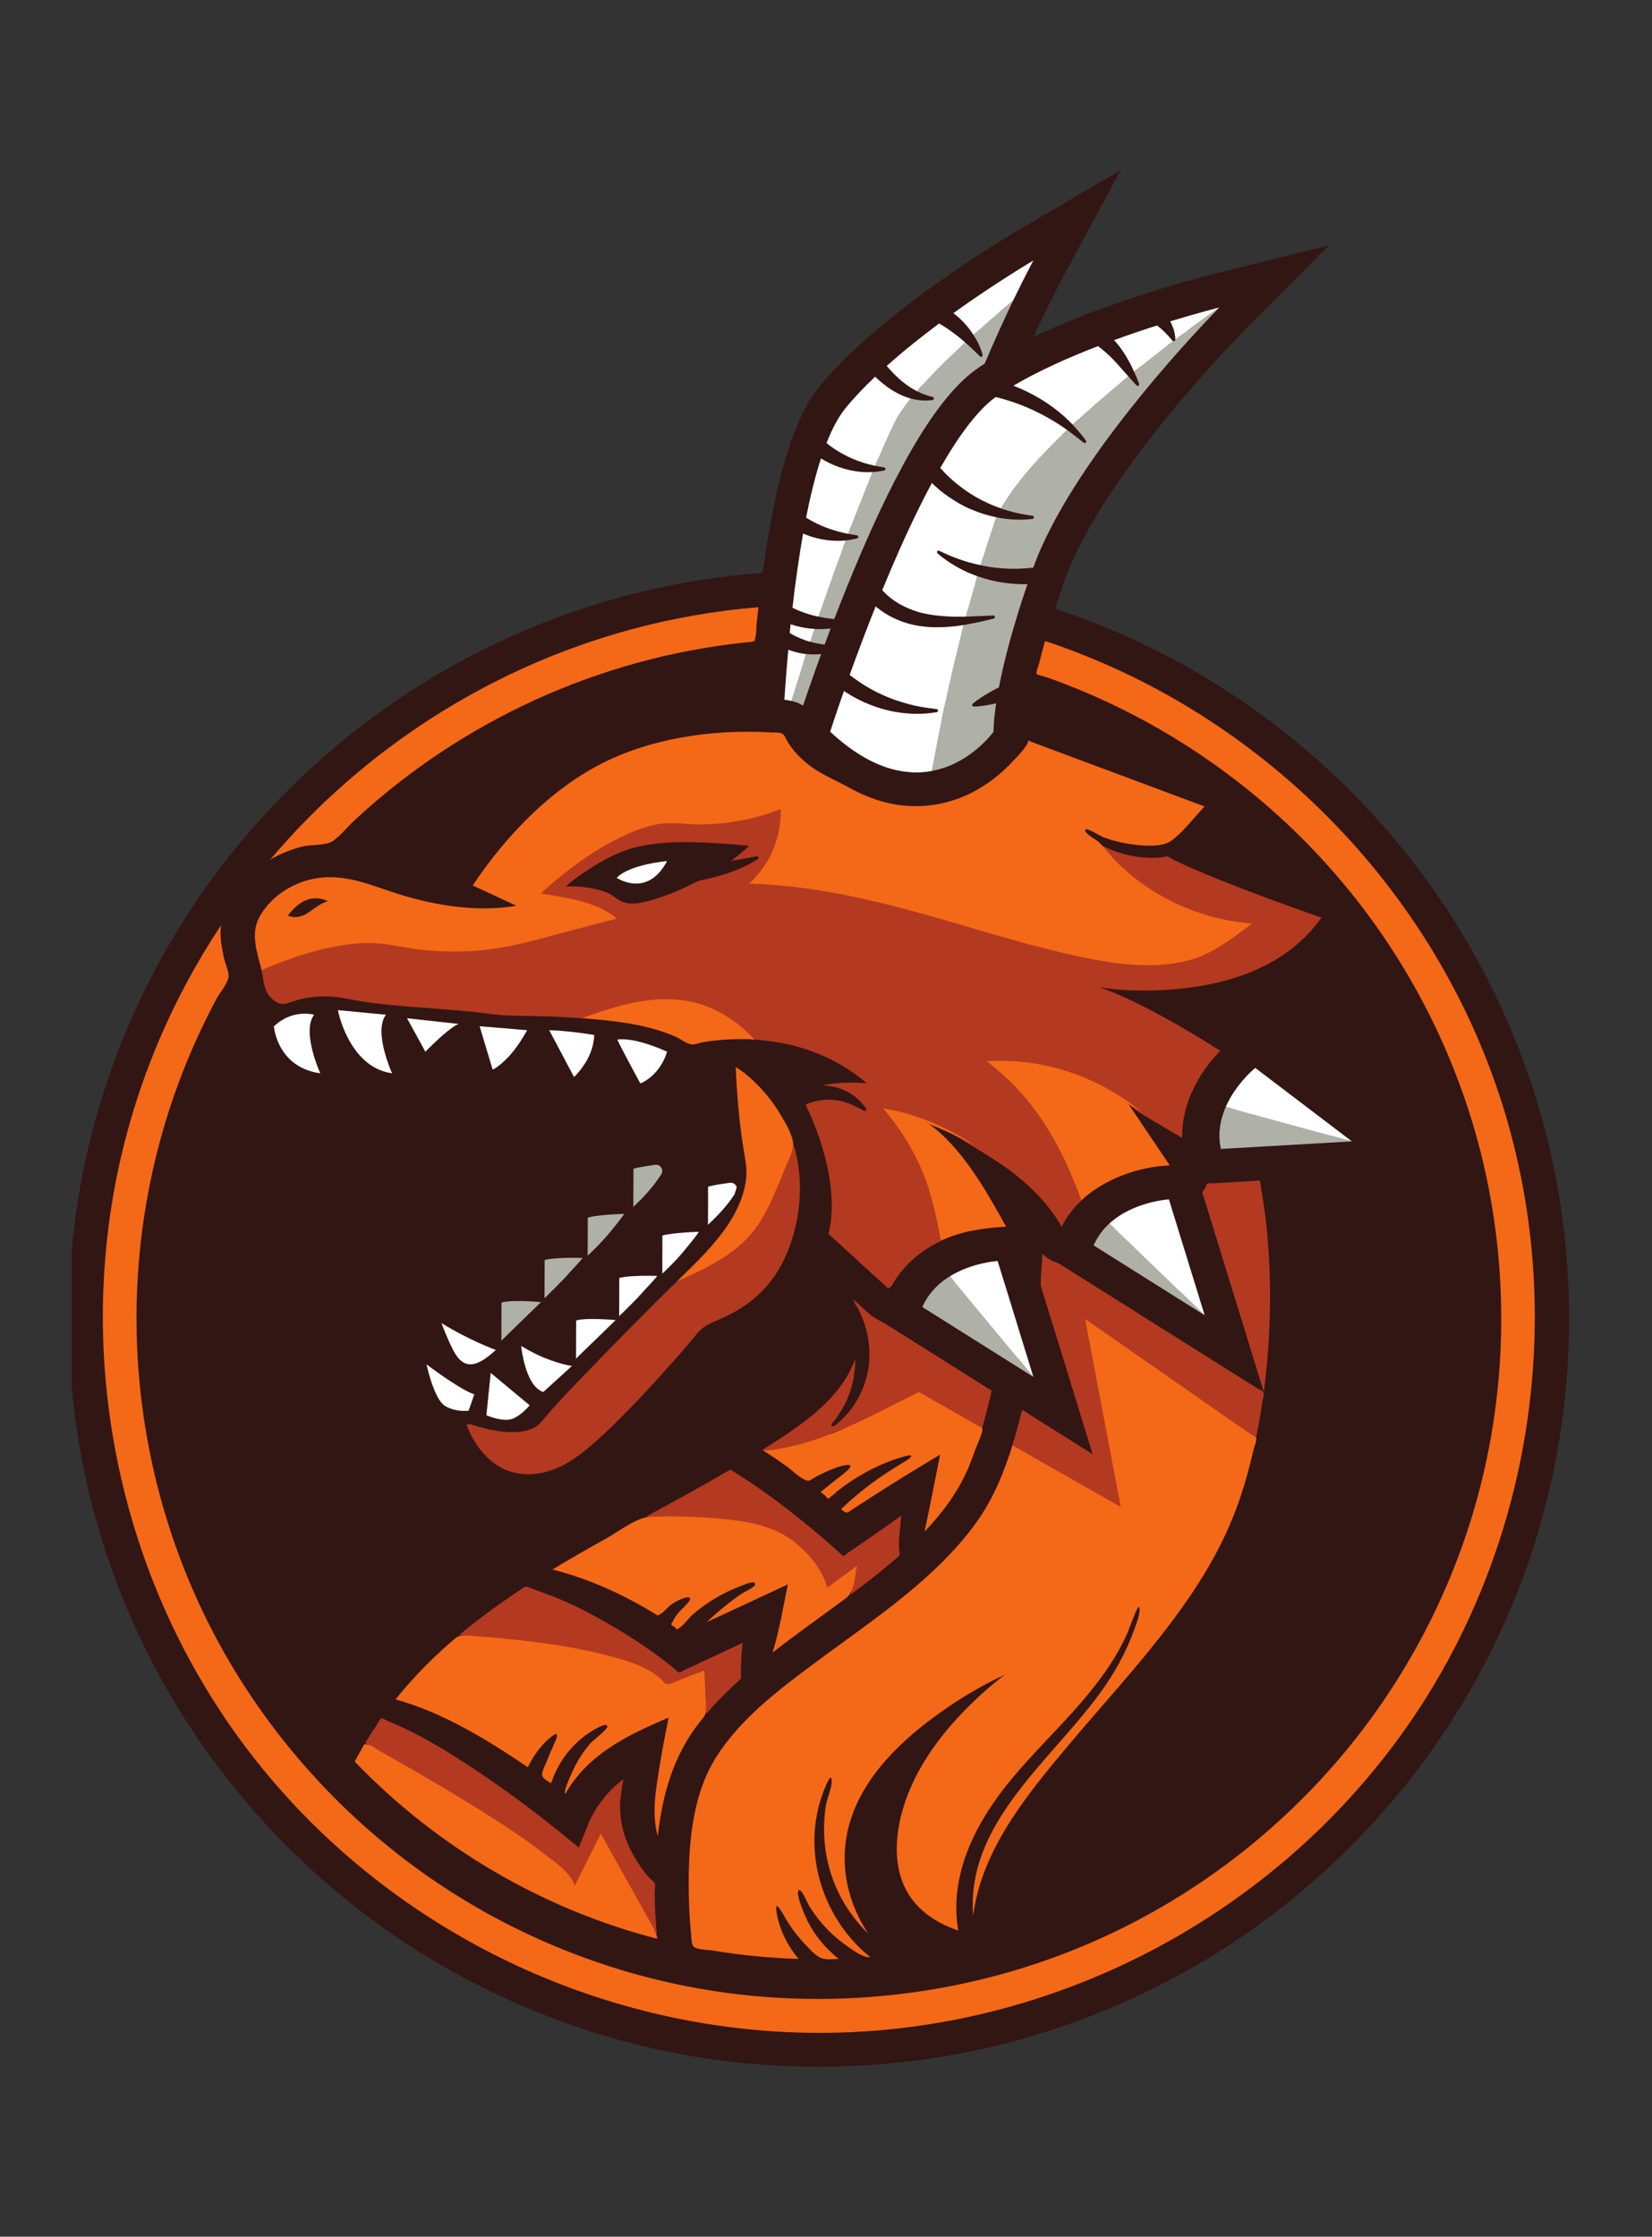 <svg xmlns="http://www.w3.org/2000/svg" xmlns:xlink="http://www.w3.org/1999/xlink" width="130" zoomAndPan="magnify" viewBox="0 0 97.5 132" height="176" preserveAspectRatio="xMidYMid meet" version="1.0"><rect x="0" y="0" width="97.5" height="132" fill="#333333" stroke="none"/><defs><clipPath id="488ee63683"><path d="M 4.238 10.035 L 92.605 10.035 L 92.605 121.965 L 4.238 121.965 Z M 4.238 10.035 " clip-rule="nonzero"/></clipPath></defs><g clip-path="url(#488ee63683)"><path fill="#321614" d="M 7.531 60.641 C 9.762 55.387 12.953 50.668 17.02 46.613 C 21.086 42.562 25.82 39.379 31.094 37.156 C 35.535 35.281 40.207 34.16 45.012 33.809 C 45.758 28.27 46.852 24.676 48.328 22.852 C 51.957 18.383 59.648 13.848 59.973 13.656 L 66.148 10.035 L 62.75 16.32 C 62.73 16.359 61.973 17.777 61 19.879 C 65.648 17.672 71.195 16.281 71.484 16.207 L 78.434 14.48 L 73.391 19.551 C 73.309 19.633 65.086 27.945 62.844 34.223 C 62.633 34.82 62.441 35.387 62.266 35.918 C 63.379 36.289 64.477 36.699 65.566 37.156 C 70.836 39.379 75.574 42.562 79.637 46.613 C 83.703 50.668 86.895 55.387 89.125 60.641 C 91.438 66.086 92.605 71.867 92.605 77.824 C 92.605 83.781 91.438 89.562 89.125 95.008 C 86.895 100.262 83.703 104.984 79.637 109.035 C 75.574 113.086 70.836 116.27 65.566 118.492 C 60.102 120.797 54.305 121.965 48.328 121.965 C 42.352 121.965 36.555 120.797 31.094 118.492 C 25.82 116.27 21.086 113.086 17.02 109.035 C 12.953 104.984 9.762 100.262 7.531 95.008 C 5.223 89.562 4.051 83.781 4.051 77.824 C 4.051 71.867 5.223 66.086 7.531 60.641 " fill-opacity="1" fill-rule="nonzero"/></g><path fill="#afb0a8" d="M 47.883 37.105 C 47.941 37.113 48 37.113 48.062 37.117 C 48.219 37.129 48.375 37.129 48.531 37.125 C 48.699 37.121 48.863 37.109 49.023 37.09 C 48.949 37.289 48.875 37.488 48.801 37.684 C 48.758 37.801 48.715 37.922 48.672 38.039 C 48.648 38.035 48.625 38.035 48.602 38.031 C 48.48 38.016 48.367 37.996 48.25 37.977 C 48.102 37.945 47.957 37.914 47.812 37.871 C 47.742 37.852 47.672 37.832 47.605 37.809 C 47.5 37.773 47.398 37.73 47.293 37.691 C 47.09 37.605 46.887 37.516 46.699 37.406 L 46.613 37.355 C 46.633 37.184 46.648 37.016 46.664 36.844 C 47.062 36.977 47.473 37.066 47.883 37.105 Z M 30.605 82.969 C 30.543 83.023 30.477 83.078 30.406 83.129 C 30.184 83.293 30.043 83.328 29.977 83.336 C 29.941 83.34 29.898 83.344 29.863 83.344 C 29.629 83.344 29.379 83.281 29.191 83.219 L 29.32 81.906 Z M 32.824 80.852 L 32 81.602 C 31.902 81.516 31.82 81.398 31.762 81.301 C 31.578 81 31.453 80.621 31.367 80.277 C 31.699 80.441 32.043 80.586 32.387 80.711 C 32.543 80.766 32.691 80.812 32.824 80.852 Z M 34.672 78.293 C 34.738 78.289 34.809 78.289 34.879 78.289 L 35.047 78.289 C 35.129 78.289 35.211 78.289 35.293 78.289 L 34.449 79.113 L 34.449 78.305 C 34.516 78.301 34.586 78.297 34.672 78.293 Z M 25.535 61.023 C 25.422 61.133 25.312 61.234 25.215 61.328 L 24.832 60.629 L 25.852 60.742 C 25.75 60.828 25.648 60.922 25.535 61.023 Z M 16.652 60.742 C 17.004 60.457 17.438 60.293 17.887 60.273 C 17.715 61.031 17.945 61.996 18.168 62.68 C 17.074 62.215 16.742 61.227 16.645 60.75 Z M 27.43 82.535 L 27.336 82.816 C 27.227 82.812 27.082 82.801 26.93 82.762 C 26.766 82.723 26.621 82.664 26.492 82.586 C 26.477 82.578 26.422 82.535 26.328 82.402 C 26.195 82.207 26.07 81.926 25.965 81.637 C 26.32 81.883 26.715 82.141 27.078 82.348 C 27.207 82.418 27.324 82.484 27.43 82.535 Z M 22.066 60.781 C 22.051 61.41 22.223 62.105 22.395 62.641 C 21.363 62.105 20.82 60.93 20.566 60.188 C 20.559 60.164 20.551 60.141 20.543 60.121 L 22.125 60.27 C 22.09 60.43 22.07 60.598 22.066 60.781 Z M 30.062 61.605 C 29.781 61.973 29.527 62.23 29.328 62.402 L 28.926 61.062 L 30.359 61.184 C 30.262 61.332 30.16 61.473 30.062 61.605 Z M 37.234 75.77 C 37.281 75.766 37.332 75.762 37.383 75.758 L 37.441 75.758 C 37.562 75.75 37.68 75.746 37.797 75.742 C 37.613 75.938 37.508 76.051 37.457 76.117 L 37.422 76.152 C 37.391 76.188 37.359 76.223 37.352 76.23 C 37.312 76.273 37.164 76.426 36.996 76.598 L 36.996 75.793 C 37.062 75.785 37.145 75.777 37.234 75.77 Z M 39.754 73.25 L 39.777 73.246 C 39.848 73.234 39.918 73.23 39.988 73.223 L 40.016 73.219 C 40.113 73.211 40.211 73.199 40.305 73.191 C 40.277 73.23 40.102 73.441 40.102 73.441 C 40.055 73.496 40.012 73.551 39.98 73.594 C 39.969 73.605 39.898 73.684 39.887 73.703 C 39.816 73.789 39.684 73.93 39.539 74.082 L 39.543 73.277 C 39.609 73.266 39.68 73.258 39.754 73.25 Z M 37.535 51.695 C 37.504 51.695 37.473 51.695 37.441 51.695 C 37.707 51.59 38.008 51.508 38.305 51.438 C 38.07 51.609 37.812 51.695 37.535 51.695 Z M 33.184 61.289 C 33.719 61.336 34.234 61.406 34.578 61.453 C 34.547 61.625 34.496 61.797 34.426 61.969 C 34.301 62.289 34.129 62.562 33.973 62.773 Z M 37.973 63.328 C 37.812 63.031 37.586 62.613 37.379 62.219 C 37.293 62.062 37.227 61.93 37.168 61.816 C 37.77 61.91 38.422 62.152 38.801 62.305 C 38.734 62.445 38.66 62.578 38.578 62.703 C 38.379 63 38.152 63.199 37.973 63.328 Z M 46.809 40.93 C 46.809 40.93 46.77 40.918 46.77 40.918 C 46.789 40.656 46.809 40.383 46.828 40.105 C 46.855 39.727 46.887 39.336 46.922 38.938 C 47.07 38.973 47.215 39.004 47.363 39.023 C 47.387 39.027 47.414 39.031 47.438 39.031 C 47.484 38.887 47.527 38.742 47.574 38.598 C 47.73 38.613 47.883 38.621 48.039 38.621 C 48.18 38.621 48.324 38.617 48.465 38.602 C 48.273 39.113 48.105 39.594 47.953 40.027 C 47.723 40.672 47.539 41.219 47.395 41.641 C 47.316 41.59 47.23 41.547 47.141 41.504 C 47.008 41.445 46.863 41.398 46.715 41.367 C 46.758 41.223 46.801 41.082 46.844 40.938 C 46.832 40.938 46.82 40.93 46.809 40.93 Z M 42.473 70.344 C 42.629 70.316 42.789 70.293 42.945 70.273 C 42.941 70.281 42.938 70.289 42.934 70.297 C 42.824 70.461 42.734 70.59 42.66 70.68 C 42.527 70.855 42.383 71.023 42.238 71.188 L 42.238 70.387 C 42.312 70.371 42.387 70.359 42.473 70.344 Z M 51.676 42.18 C 52.273 42.375 52.891 42.496 53.512 42.551 C 53.719 42.566 53.926 42.574 54.129 42.574 C 54.477 42.574 54.824 42.551 55.152 42.5 L 55.215 42.492 C 55.266 42.484 55.32 42.477 55.371 42.469 C 55.457 42.453 55.531 42.414 55.594 42.367 C 55.641 42.141 55.691 41.906 55.738 41.672 C 55.656 41.523 55.504 41.418 55.328 41.402 C 55.277 41.395 55.23 41.391 55.18 41.383 L 55.102 41.375 C 54.594 41.312 54.152 41.23 53.75 41.121 C 53.25 40.992 52.754 40.82 52.285 40.605 C 51.809 40.391 51.359 40.141 50.953 39.863 L 50.68 39.672 C 50.895 39.082 51.113 38.492 51.332 37.918 C 51.449 37.602 51.574 37.277 51.703 36.949 C 51.762 36.797 51.82 36.648 51.879 36.496 C 52.527 36.926 53.281 37.223 54.07 37.363 C 54.27 37.398 54.473 37.426 54.68 37.441 C 54.887 37.457 55.102 37.465 55.32 37.465 C 55.461 37.465 55.602 37.465 55.738 37.457 C 55.992 37.445 56.25 37.422 56.508 37.391 C 56.57 37.383 56.629 37.375 56.691 37.367 L 56.754 37.355 C 56.793 37.199 56.832 37.043 56.875 36.887 C 57.039 36.859 57.199 36.824 57.363 36.793 C 57.484 36.77 57.605 36.75 57.727 36.723 C 58.035 36.656 58.344 36.582 58.652 36.504 C 58.699 36.488 58.73 36.441 58.715 36.391 C 58.703 36.348 58.664 36.32 58.625 36.324 C 58.238 36.336 57.855 36.355 57.477 36.371 C 57.32 36.379 57.16 36.387 57.008 36.391 C 57.047 36.238 57.086 36.086 57.129 35.938 C 57.086 35.938 57.039 35.941 56.996 35.941 C 56.93 35.945 56.863 35.945 56.797 35.945 L 56.422 35.945 C 56.324 35.945 56.223 35.941 56.125 35.938 L 56.062 35.938 C 55.961 35.93 55.855 35.926 55.75 35.918 C 55.41 35.895 55.102 35.855 54.805 35.797 C 54.68 35.773 54.551 35.746 54.43 35.715 C 54.379 35.703 54.328 35.684 54.277 35.668 L 54.191 35.641 C 53.66 35.469 53.18 35.215 52.801 34.906 C 52.73 34.848 52.664 34.789 52.594 34.723 C 52.688 34.5 52.781 34.277 52.879 34.051 C 53.648 32.23 54.402 30.609 55.125 29.223 L 55.215 29.305 L 55.238 29.32 C 55.527 29.555 55.84 29.77 56.168 29.969 C 56.449 30.137 56.715 30.281 56.977 30.402 C 57.012 30.418 57.047 30.434 57.086 30.445 L 57.137 30.469 C 57.625 30.68 58.133 30.84 58.645 30.949 C 58.695 30.812 58.75 30.672 58.812 30.527 C 58.883 30.543 58.953 30.559 59.023 30.57 C 59.105 30.586 59.188 30.594 59.27 30.605 C 59.828 30.68 60.391 30.695 60.941 30.621 C 60.992 30.613 61.027 30.566 61.02 30.516 C 61.016 30.477 60.98 30.445 60.941 30.438 C 60.453 30.375 59.977 30.277 59.516 30.145 C 59.395 30.109 59.277 30.074 59.16 30.035 C 59.133 30.023 59.105 30.012 59.078 30.004 C 59.148 29.875 59.227 29.742 59.309 29.609 C 59.305 29.609 59.305 29.609 59.301 29.609 L 59.223 29.582 C 58.711 29.402 58.219 29.176 57.758 28.906 L 57.734 28.891 C 57.457 28.727 57.18 28.539 56.906 28.328 C 56.719 28.18 56.559 28.047 56.426 27.926 L 56.121 27.629 L 56.047 27.555 C 56.262 27.188 56.473 26.844 56.68 26.527 C 57.336 25.52 57.957 24.742 58.531 24.207 C 58.641 24.102 58.754 24.004 58.867 23.914 L 59.238 24.023 L 59.273 24.031 C 59.781 24.188 60.293 24.383 60.793 24.613 C 61.301 24.852 61.801 25.129 62.277 25.438 C 62.402 25.52 62.523 25.602 62.648 25.688 C 62.758 25.582 62.867 25.477 62.977 25.371 C 63.102 25.461 63.223 25.551 63.344 25.645 C 63.551 25.801 63.754 25.961 63.953 26.125 C 63.992 26.16 64.051 26.152 64.086 26.113 C 64.109 26.082 64.113 26.039 64.09 26.004 C 63.941 25.789 63.777 25.59 63.605 25.395 C 63.508 25.281 63.41 25.168 63.309 25.059 C 63.418 24.961 63.527 24.859 63.637 24.758 C 63.637 24.758 63.633 24.754 63.633 24.75 C 63.465 24.574 63.309 24.426 63.16 24.289 C 62.68 23.855 62.148 23.461 61.586 23.125 C 61.34 22.977 61.082 22.84 60.816 22.711 C 61.922 22.117 63.234 21.52 64.73 20.938 C 64.902 21.074 65.062 21.215 65.207 21.355 C 65.473 21.613 65.73 21.906 65.953 22.164 C 66.035 22.25 66.113 22.344 66.191 22.434 L 66.246 22.496 C 66.359 22.402 66.477 22.301 66.594 22.207 C 66.691 22.32 66.789 22.434 66.891 22.543 C 66.953 22.609 67.012 22.676 67.074 22.742 C 67.113 22.777 67.172 22.781 67.207 22.742 C 67.234 22.719 67.242 22.68 67.23 22.645 C 67.195 22.551 67.156 22.453 67.117 22.359 C 67.059 22.219 66.996 22.074 66.93 21.934 C 67.051 21.836 67.172 21.742 67.293 21.645 C 67.246 21.551 67.203 21.453 67.152 21.352 C 66.945 20.945 66.73 20.594 66.504 20.277 C 67.051 20.086 67.617 19.895 68.195 19.707 C 68.277 19.777 68.359 19.852 68.434 19.934 L 68.453 19.949 C 68.539 20.027 68.617 20.117 68.707 20.223 C 68.758 20.281 68.809 20.34 68.871 20.41 C 68.871 20.41 68.871 20.41 68.875 20.41 C 68.996 20.316 69.121 20.219 69.242 20.129 C 69.273 20.141 69.309 20.137 69.336 20.113 C 69.359 20.094 69.367 20.066 69.367 20.039 C 69.367 20.039 69.367 20.035 69.367 20.035 C 69.516 19.926 69.652 19.82 69.789 19.719 C 69.766 19.559 69.73 19.402 69.68 19.246 C 69.988 19.156 70.273 19.07 70.535 18.996 C 70.383 19.16 70.215 19.34 70.039 19.531 C 71.203 18.672 71.969 18.145 71.969 18.145 C 71.969 18.145 71.324 18.789 70.344 19.867 C 69.977 20.266 69.566 20.723 69.125 21.23 C 68.852 21.543 68.566 21.875 68.273 22.219 C 67.832 22.738 67.375 23.297 66.91 23.879 C 66.598 24.266 66.285 24.668 65.973 25.078 C 65.504 25.691 65.039 26.324 64.586 26.973 C 64.281 27.406 63.988 27.844 63.699 28.285 C 62.84 29.605 62.07 30.957 61.48 32.266 C 61.293 32.68 61.129 33.094 60.98 33.5 L 60.969 33.5 L 60.543 33.539 C 59.969 33.586 59.391 33.574 58.812 33.508 C 58.648 33.492 58.48 33.465 58.316 33.441 C 58.168 33.414 58.02 33.387 57.875 33.355 C 57.918 33.215 57.965 33.07 58.008 32.926 C 57.996 32.922 57.98 32.922 57.965 32.918 C 57.707 32.863 57.457 32.801 57.223 32.73 C 57.156 32.711 57.09 32.688 57.023 32.668 L 56.973 32.652 C 56.66 32.551 56.348 32.43 56.043 32.293 C 55.906 32.234 55.766 32.168 55.633 32.105 C 55.559 32.066 55.477 32.047 55.395 32.047 C 55.184 32.047 55 32.164 54.906 32.348 C 54.801 32.566 54.852 32.828 55.035 32.992 C 55.188 33.125 55.355 33.258 55.57 33.41 C 55.887 33.637 56.23 33.844 56.598 34.031 L 56.629 34.047 C 56.652 34.055 56.672 34.066 56.695 34.082 C 56.957 34.203 57.227 34.316 57.527 34.422 C 57.535 34.426 57.543 34.43 57.555 34.43 C 57.594 34.289 57.637 34.145 57.68 34.004 C 57.82 34.051 57.965 34.098 58.105 34.141 C 58.297 34.195 58.488 34.246 58.684 34.289 C 59.301 34.422 59.941 34.484 60.582 34.477 L 60.641 34.473 C 60.539 34.766 60.441 35.055 60.352 35.332 C 60.289 35.531 60.223 35.727 60.164 35.918 C 60.125 36.043 60.09 36.164 60.051 36.285 C 59.949 36.617 59.855 36.934 59.766 37.242 C 59.746 37.312 59.723 37.383 59.707 37.453 C 59.629 37.719 59.562 37.969 59.5 38.211 C 59.484 38.262 59.469 38.316 59.457 38.367 C 59.383 38.652 59.316 38.918 59.258 39.172 C 59.254 39.18 59.25 39.191 59.25 39.199 C 59.219 39.332 59.188 39.457 59.16 39.582 C 59.082 39.938 59.012 40.266 58.957 40.566 C 58.836 40.625 58.715 40.684 58.602 40.746 C 58.395 40.855 58.191 40.98 57.992 41.105 C 57.938 41.145 57.883 41.184 57.828 41.219 C 57.684 41.316 57.543 41.414 57.41 41.531 C 57.367 41.566 57.363 41.625 57.398 41.668 C 57.418 41.691 57.445 41.703 57.473 41.699 C 57.719 41.695 57.957 41.66 58.191 41.625 C 58.395 41.59 58.594 41.555 58.793 41.508 C 58.777 41.621 58.762 41.73 58.746 41.832 C 58.695 42.207 58.668 42.5 58.656 42.715 C 58.645 42.844 58.641 42.945 58.641 43.02 C 58.637 43.078 58.637 43.121 58.637 43.148 C 58.637 43.172 58.637 43.18 58.637 43.18 C 58.637 43.18 58.633 43.191 58.625 43.199 C 58.625 43.203 58.625 43.203 58.621 43.203 C 58.613 43.215 58.598 43.234 58.582 43.258 C 58.578 43.262 58.574 43.266 58.574 43.27 C 58.555 43.293 58.531 43.32 58.504 43.352 C 58.5 43.359 58.496 43.359 58.492 43.367 C 58.465 43.402 58.43 43.441 58.395 43.48 C 58.395 43.484 58.391 43.484 58.391 43.484 C 58.352 43.531 58.309 43.578 58.262 43.629 C 58.258 43.629 58.258 43.633 58.258 43.637 C 58.211 43.684 58.156 43.738 58.102 43.789 C 58.098 43.797 58.094 43.805 58.086 43.809 C 58.031 43.863 57.973 43.918 57.91 43.977 C 57.902 43.984 57.895 43.988 57.887 43.996 C 57.824 44.055 57.758 44.117 57.684 44.176 C 57.68 44.18 57.676 44.184 57.672 44.188 C 57.523 44.312 57.355 44.441 57.172 44.57 C 57.168 44.574 57.16 44.578 57.152 44.582 C 57.066 44.645 56.973 44.703 56.879 44.762 C 56.867 44.77 56.855 44.773 56.844 44.781 C 56.812 44.801 56.781 44.816 56.75 44.836 C 56.684 44.875 56.617 44.914 56.547 44.949 C 56.539 44.957 56.527 44.961 56.52 44.965 C 56.305 45.078 56.07 45.184 55.824 45.273 C 55.82 45.273 55.816 45.277 55.809 45.277 C 55.703 45.316 55.59 45.352 55.473 45.383 C 55.465 45.387 55.453 45.391 55.441 45.395 C 55.43 45.398 55.414 45.402 55.398 45.406 C 55.316 45.43 55.234 45.445 55.148 45.465 C 55.105 45.477 55.062 45.484 55.02 45.496 C 55.012 45.496 55.004 45.5 55 45.5 C 55 45.496 55 45.496 55 45.496 C 55.023 45.344 55.055 45.184 55.082 45.02 L 55.051 45.027 C 55.051 45.027 54.953 45.051 54.938 45.055 L 54.895 45.062 C 54.613 45.113 54.348 45.137 54.078 45.137 C 53.973 45.137 53.867 45.133 53.758 45.125 L 53.723 45.121 C 52.723 45.047 51.691 44.652 50.652 43.945 C 50.273 43.688 49.895 43.387 49.512 43.047 C 49.613 42.738 49.797 42.184 50.051 41.457 C 50.57 41.754 51.117 42 51.676 42.18 Z M 26.973 79.117 C 27.52 79.41 28.02 79.637 28.395 79.801 C 28.137 79.977 27.926 80.066 27.766 80.066 C 27.684 80.066 27.449 80.066 27.141 79.469 C 27.082 79.352 27.027 79.234 26.973 79.117 Z M 54.434 77.133 C 54.441 77.113 54.453 77.098 54.461 77.082 C 54.492 77.008 54.531 76.934 54.566 76.859 C 54.582 76.836 54.598 76.809 54.609 76.785 C 54.648 76.719 54.684 76.66 54.723 76.598 C 54.738 76.574 54.754 76.551 54.77 76.527 C 54.879 76.367 55 76.215 55.129 76.078 C 55.137 76.066 55.148 76.055 55.16 76.043 C 55.219 75.98 55.277 75.926 55.336 75.871 C 55.348 75.859 55.355 75.848 55.367 75.84 C 55.586 75.641 55.816 75.469 56.059 75.32 L 56.348 75.672 C 57.176 75.176 58.078 74.98 58.559 74.906 L 60.203 80.23 L 60.066 80.145 L 60.781 81.004 L 60.988 81.258 L 60.762 81.113 L 58.918 79.953 Z M 64.543 73.492 C 64.598 73.375 64.656 73.262 64.719 73.152 C 64.727 73.133 64.738 73.113 64.75 73.098 C 64.809 72.992 64.879 72.891 64.945 72.793 C 64.953 72.781 64.965 72.77 64.973 72.758 C 65.125 72.555 65.297 72.367 65.477 72.203 L 65.801 72.512 C 66.754 71.652 68.059 71.359 68.672 71.266 L 70.312 76.594 L 69.516 76.09 L 71.098 77.617 L 64.75 73.625 Z M 71.977 66.781 C 71.984 66.695 71.992 66.609 72.004 66.527 C 72.008 66.5 72.008 66.477 72.012 66.453 C 72.023 66.371 72.039 66.293 72.055 66.219 C 72.059 66.203 72.062 66.188 72.062 66.172 C 72.086 66.078 72.109 65.984 72.137 65.895 C 72.137 65.887 72.141 65.875 72.145 65.867 C 72.156 65.824 72.172 65.785 72.184 65.746 C 72.195 65.707 72.207 65.668 72.223 65.629 C 72.23 65.609 72.234 65.594 72.242 65.578 C 72.273 65.492 72.309 65.406 72.344 65.324 L 72.781 65.445 C 72.863 65.262 72.961 65.078 73.074 64.895 C 73.246 64.609 73.445 64.332 73.672 64.07 C 73.836 63.875 73.988 63.719 74.109 63.602 L 78.551 66.984 L 78.434 66.988 L 79.789 67.359 L 75.922 67.582 L 74.895 67.641 L 73.875 67.699 L 72.543 67.777 L 72.051 67.805 C 72.031 67.703 72.016 67.602 72 67.5 C 71.996 67.473 71.996 67.441 71.992 67.414 C 71.984 67.336 71.977 67.262 71.973 67.184 C 71.973 67.16 71.973 67.133 71.973 67.105 C 71.969 67.008 71.969 66.91 71.973 66.816 C 71.977 66.805 71.977 66.793 71.977 66.781 Z M 37.379 71.223 L 37.383 70.098 L 37.387 68.969 C 37.555 68.922 37.766 68.883 37.992 68.844 C 38.215 68.805 38.449 68.773 38.664 68.742 C 38.668 68.742 38.672 68.742 38.68 68.742 C 38.984 68.703 39.199 69.043 39.027 69.301 C 38.887 69.516 38.73 69.742 38.609 69.895 C 38.305 70.289 37.969 70.66 37.605 71.004 Z M 48.309 36.391 C 48.355 36.246 48.406 36.102 48.453 35.961 C 48.438 35.957 48.418 35.953 48.402 35.953 L 48.305 35.93 C 48.246 35.918 48.188 35.906 48.129 35.895 C 47.82 35.812 47.527 35.711 47.254 35.598 C 47.289 35.32 47.32 35.043 47.355 34.766 C 47.398 34.434 47.445 34.098 47.492 33.77 C 47.57 33.188 47.66 32.629 47.746 32.094 C 47.859 32.133 47.973 32.164 48.086 32.191 C 48.516 32.301 48.957 32.359 49.414 32.367 C 49.52 32.367 49.629 32.363 49.742 32.355 C 49.801 32.203 49.855 32.047 49.914 31.895 C 50.086 31.879 50.258 31.848 50.426 31.809 C 50.48 31.797 50.535 31.789 50.586 31.773 C 50.637 31.758 50.664 31.707 50.652 31.656 C 50.641 31.621 50.609 31.598 50.574 31.59 C 50.555 31.59 50.535 31.582 50.512 31.582 C 50.359 31.555 50.207 31.531 50.059 31.504 C 50.113 31.359 50.168 31.219 50.223 31.078 C 50.195 31.074 50.172 31.07 50.145 31.062 C 49.938 31.023 49.758 30.984 49.594 30.938 C 49.266 30.848 48.941 30.734 48.633 30.598 C 48.441 30.516 48.258 30.426 48.078 30.324 C 48.273 29.355 48.492 28.48 48.719 27.711 C 48.93 27.816 49.141 27.906 49.352 27.98 C 49.824 28.148 50.312 28.254 50.809 28.297 C 50.957 28.309 51.102 28.312 51.246 28.312 C 51.266 28.312 51.289 28.312 51.312 28.312 C 51.375 28.156 51.438 28.004 51.5 27.859 C 51.672 27.852 51.84 27.828 52.008 27.797 C 52.07 27.789 52.129 27.781 52.188 27.766 C 52.238 27.754 52.27 27.707 52.258 27.656 C 52.25 27.617 52.215 27.59 52.18 27.586 C 52.152 27.582 52.129 27.574 52.105 27.57 C 51.953 27.547 51.801 27.52 51.652 27.488 C 51.715 27.344 51.773 27.203 51.832 27.066 C 51.801 27.062 51.773 27.059 51.742 27.051 C 51.496 27 51.281 26.941 51.082 26.879 C 50.719 26.766 50.367 26.613 50.031 26.438 C 49.777 26.305 49.543 26.156 49.324 26 C 49.613 25.32 49.918 24.777 50.234 24.387 C 50.629 23.902 51.105 23.383 51.656 22.844 C 51.887 23.039 52.109 23.211 52.336 23.355 C 52.699 23.594 53.078 23.773 53.453 23.895 C 53.547 23.77 53.645 23.645 53.75 23.52 C 53.754 23.52 53.758 23.52 53.762 23.523 C 53.922 23.566 54.086 23.594 54.25 23.617 C 54.512 23.648 54.781 23.652 55.039 23.605 C 55.09 23.598 55.121 23.551 55.113 23.5 C 55.105 23.461 55.078 23.434 55.043 23.426 C 54.871 23.387 54.703 23.336 54.543 23.273 C 54.395 23.219 54.254 23.156 54.113 23.086 C 54.215 22.969 54.316 22.852 54.426 22.734 C 54.391 22.719 54.355 22.703 54.324 22.688 L 54.273 22.664 C 54.246 22.648 54.219 22.637 54.188 22.617 C 53.91 22.461 53.629 22.258 53.359 22.016 C 53.234 21.902 53.105 21.773 52.969 21.633 C 53.715 20.984 54.547 20.316 55.453 19.633 C 55.516 19.668 55.578 19.707 55.637 19.75 C 55.848 19.891 56.062 20.047 56.273 20.211 C 56.391 20.309 56.512 20.406 56.633 20.512 C 56.742 20.41 56.855 20.305 56.965 20.207 C 57.043 20.273 57.125 20.344 57.203 20.418 C 57.234 20.445 57.266 20.477 57.297 20.508 C 57.477 20.676 57.652 20.852 57.836 21.031 C 57.871 21.07 57.93 21.07 57.969 21.031 C 57.992 21.008 58 20.973 57.992 20.941 C 57.922 20.668 57.812 20.406 57.684 20.156 C 57.672 20.133 57.656 20.105 57.645 20.082 C 57.586 19.973 57.516 19.867 57.449 19.762 C 57.566 19.656 57.676 19.559 57.789 19.457 C 57.676 19.285 57.57 19.145 57.469 19.02 C 57.324 18.844 57.164 18.672 56.996 18.512 C 58.094 17.738 59.102 17.078 59.855 16.598 C 59.715 16.879 59.559 17.195 59.395 17.543 C 59.285 17.762 59.176 17.996 59.051 18.258 L 58.977 18.422 C 59.48 17.996 59.797 17.734 59.797 17.734 C 59.691 17.957 59.582 18.188 59.465 18.434 C 59.465 18.438 59.461 18.445 59.461 18.449 C 59.422 18.531 59.379 18.617 59.34 18.703 C 59.266 18.867 59.188 19.035 59.105 19.211 C 59.102 19.215 59.102 19.223 59.098 19.227 C 59.043 19.352 58.984 19.477 58.926 19.605 C 58.922 19.617 58.918 19.629 58.91 19.641 C 58.852 19.777 58.789 19.914 58.727 20.055 C 58.668 20.184 58.609 20.32 58.547 20.457 C 58.539 20.48 58.527 20.504 58.516 20.527 C 58.395 20.805 58.273 21.086 58.152 21.375 C 58.141 21.402 58.129 21.43 58.117 21.457 C 58.117 21.461 58.117 21.461 58.117 21.461 C 57.977 21.551 57.836 21.641 57.703 21.734 C 55.48 23.262 53.086 27.168 50.379 33.676 C 50.371 33.695 50.363 33.715 50.355 33.734 C 50.219 34.062 50.082 34.391 49.953 34.715 C 49.816 35.051 49.688 35.375 49.562 35.699 C 49.449 35.98 49.344 36.258 49.238 36.531 C 49.203 36.527 49.168 36.523 49.133 36.523 C 49.004 36.508 48.879 36.492 48.754 36.473 C 48.602 36.449 48.457 36.422 48.309 36.391 Z M 34.906 73.891 L 34.684 74.105 L 34.691 71.852 C 34.855 71.809 35.066 71.773 35.293 71.742 C 35.301 71.742 35.309 71.742 35.316 71.742 C 35.547 71.711 35.793 71.691 36.016 71.676 C 36.469 71.645 36.836 71.637 36.836 71.637 C 36.672 71.926 36.133 72.547 35.926 72.809 C 35.906 72.836 35.852 72.895 35.828 72.922 C 35.641 73.156 35.125 73.684 34.906 73.891 Z M 29.594 77.992 L 29.598 76.867 C 29.766 76.82 29.996 76.797 30.246 76.785 C 30.496 76.777 30.766 76.777 31.016 76.785 C 31.512 76.805 31.93 76.844 31.93 76.844 L 30.758 77.98 L 29.59 79.121 Z M 33.293 75.453 C 33.305 75.438 33.383 75.359 33.395 75.348 C 33.496 75.215 34.301 74.383 34.383 74.238 C 34.383 74.238 33.992 74.223 33.516 74.23 C 33.281 74.234 33.027 74.242 32.793 74.262 C 32.785 74.262 32.777 74.266 32.77 74.266 C 32.531 74.285 32.309 74.312 32.145 74.359 L 32.141 75.484 L 32.137 76.613 L 32.359 76.398 C 32.465 76.293 33.199 75.566 33.293 75.453 " fill-opacity="1" fill-rule="nonzero"/><path fill="#ffffff" d="M 46.699 37.406 L 46.613 37.355 C 46.633 37.184 46.648 37.016 46.664 36.844 C 47.062 36.977 47.473 37.066 47.883 37.105 C 47.941 37.113 48 37.113 48.062 37.117 C 48 37.305 47.938 37.492 47.875 37.684 C 47.852 37.746 47.832 37.809 47.812 37.871 C 47.742 37.852 47.672 37.832 47.605 37.809 C 47.5 37.773 47.398 37.73 47.293 37.691 C 47.09 37.605 46.887 37.516 46.699 37.406 Z M 55.832 33.047 C 56.137 33.266 56.461 33.457 56.801 33.629 C 56.832 33.645 56.859 33.66 56.895 33.676 C 57.148 33.801 57.41 33.906 57.68 34.004 C 57.617 34.215 57.555 34.422 57.496 34.633 C 57.402 34.957 57.309 35.277 57.223 35.598 C 57.148 35.863 57.078 36.129 57.008 36.391 C 56.91 36.391 56.816 36.391 56.719 36.391 C 56.621 36.395 56.52 36.395 56.422 36.395 C 56.293 36.395 56.172 36.387 56.047 36.383 C 55.938 36.379 55.828 36.371 55.719 36.363 C 55.379 36.34 55.043 36.301 54.719 36.238 C 54.582 36.211 54.445 36.184 54.312 36.148 C 54.223 36.125 54.141 36.094 54.051 36.066 C 53.492 35.887 52.961 35.613 52.516 35.254 C 52.363 35.129 52.219 34.992 52.09 34.848 C 52.086 34.84 52.078 34.832 52.07 34.824 C 52.199 34.508 52.332 34.195 52.465 33.879 C 53.242 32.043 54.102 30.168 55 28.504 L 55.129 28.629 L 55.5 28.957 C 55.508 28.961 55.516 28.965 55.523 28.973 C 55.801 29.199 56.098 29.402 56.402 29.586 C 56.648 29.738 56.902 29.875 57.164 29.996 C 57.215 30.016 57.266 30.035 57.316 30.059 C 57.801 30.27 58.301 30.426 58.812 30.527 C 58.746 30.68 58.688 30.828 58.637 30.977 C 58.367 31.773 58.113 32.57 57.875 33.355 C 57.613 33.301 57.352 33.238 57.094 33.16 C 57.008 33.133 56.922 33.105 56.832 33.078 C 56.504 32.969 56.18 32.844 55.859 32.703 C 55.719 32.641 55.574 32.574 55.434 32.504 C 55.387 32.484 55.332 32.5 55.309 32.547 C 55.293 32.582 55.301 32.629 55.332 32.656 C 55.488 32.797 55.66 32.926 55.832 33.047 Z M 46.523 38.344 C 46.816 38.453 47.121 38.535 47.43 38.582 C 47.477 38.59 47.527 38.594 47.574 38.598 C 47.422 39.074 47.266 39.559 47.117 40.047 C 46.98 40.484 46.844 40.922 46.715 41.367 C 46.66 41.355 46.605 41.34 46.551 41.332 C 46.523 41.328 46.438 41.316 46.293 41.297 C 46.32 40.906 46.348 40.496 46.379 40.074 C 46.422 39.516 46.469 38.938 46.523 38.344 Z M 30.422 61.875 C 29.672 62.863 29.078 63.125 29.078 63.125 L 28.656 61.723 L 28.344 60.684 L 28.309 60.562 L 31.113 60.797 C 31.09 60.836 31.066 60.871 31.047 60.91 C 30.832 61.293 30.621 61.609 30.422 61.875 Z M 32.512 60.98 L 32.414 60.797 C 33.613 60.828 35.074 61.078 35.074 61.078 C 35.07 61.105 35.07 61.129 35.066 61.156 C 35.047 61.512 34.961 61.84 34.844 62.137 C 34.496 63 33.879 63.559 33.879 63.559 L 33.055 62.004 Z M 49.812 40.781 L 50.191 41.02 C 50.707 41.324 51.25 41.57 51.816 41.754 C 52.379 41.938 52.961 42.055 53.547 42.102 C 54.062 42.145 54.578 42.133 55.086 42.059 C 55.152 42.047 55.223 42.039 55.289 42.027 C 55.34 42.02 55.371 41.969 55.363 41.922 C 55.355 41.879 55.32 41.852 55.281 41.848 C 55.203 41.84 55.125 41.828 55.047 41.816 C 54.566 41.758 54.094 41.68 53.641 41.555 C 53.109 41.418 52.594 41.238 52.098 41.016 C 51.605 40.793 51.137 40.531 50.695 40.23 L 50.492 40.086 L 50.367 40 L 50.148 39.828 C 50.375 39.195 50.629 38.5 50.91 37.762 C 51.031 37.445 51.156 37.117 51.285 36.785 C 51.41 36.465 51.539 36.141 51.668 35.812 C 51.672 35.801 51.676 35.793 51.68 35.785 C 51.695 35.793 51.707 35.805 51.719 35.816 C 51.793 35.879 51.867 35.938 51.941 35.992 C 52.602 36.477 53.363 36.785 54.145 36.922 C 54.336 36.957 54.527 36.98 54.719 36.996 C 55.055 37.023 55.387 37.023 55.719 37.008 C 55.965 36.996 56.211 36.977 56.453 36.949 C 56.543 36.938 56.629 36.922 56.719 36.906 C 56.773 36.898 56.824 36.895 56.875 36.887 C 56.824 37.078 56.773 37.27 56.727 37.461 C 56.719 37.484 56.715 37.508 56.707 37.531 C 56.625 37.859 56.543 38.18 56.465 38.496 C 56.273 39.285 56.094 40.051 55.934 40.785 C 55.93 40.797 55.926 40.809 55.926 40.82 C 55.637 42.125 55.395 43.324 55.199 44.391 C 55.129 44.777 55.059 45.148 55 45.496 C 55 45.496 55 45.496 55 45.5 C 54.988 45.5 54.98 45.5 54.973 45.504 C 54.688 45.555 54.391 45.586 54.078 45.586 C 53.949 45.586 53.82 45.578 53.691 45.57 C 53.691 45.57 53.691 45.57 53.691 45.566 C 52.711 45.496 51.605 45.137 50.398 44.312 C 49.945 44.004 49.477 43.629 48.996 43.184 C 48.996 43.184 49.293 42.246 49.809 40.777 Z M 69.23 19.328 C 69.184 19.203 69.129 19.082 69.066 18.965 C 70.785 18.438 71.969 18.145 71.969 18.145 C 71.969 18.145 70.902 18.879 69.367 20.035 C 69.363 19.797 69.316 19.555 69.23 19.328 Z M 69.203 20.105 C 69.211 20.117 69.227 20.125 69.242 20.129 C 68.543 20.656 67.758 21.27 66.93 21.934 C 66.871 21.809 66.816 21.684 66.754 21.555 C 66.57 21.199 66.367 20.852 66.121 20.516 C 66.008 20.363 65.883 20.215 65.75 20.074 C 66.645 19.746 67.504 19.457 68.289 19.207 C 68.293 19.211 68.297 19.215 68.301 19.215 C 68.457 19.34 68.613 19.473 68.758 19.621 C 68.914 19.762 69.039 19.93 69.195 20.102 Z M 57.531 29.293 C 57.523 29.289 57.516 29.281 57.508 29.277 C 57.203 29.098 56.91 28.898 56.633 28.68 C 56.453 28.543 56.281 28.398 56.113 28.246 L 55.797 27.945 L 55.5 27.621 L 55.496 27.613 C 55.762 27.148 56.031 26.703 56.305 26.285 C 56.305 26.285 56.305 26.285 56.305 26.281 C 56.945 25.301 57.59 24.469 58.223 23.879 C 58.406 23.707 58.586 23.559 58.766 23.43 L 58.938 23.473 L 59.355 23.59 C 59.371 23.594 59.387 23.598 59.402 23.605 C 59.941 23.766 60.469 23.969 60.98 24.207 C 61.508 24.453 62.023 24.738 62.52 25.059 C 62.676 25.16 62.828 25.266 62.977 25.371 C 61.32 26.949 59.863 28.574 59.078 30.004 C 58.535 29.816 58.02 29.578 57.531 29.293 Z M 61.355 23.512 C 60.863 23.219 60.344 22.969 59.809 22.762 C 61.301 21.883 63.074 21.094 64.805 20.426 C 65.055 20.617 65.293 20.816 65.52 21.035 C 65.785 21.293 66.035 21.574 66.289 21.867 C 66.391 21.977 66.492 22.094 66.594 22.207 C 65.508 23.094 64.371 24.066 63.309 25.059 C 63.164 24.91 63.016 24.762 62.859 24.621 C 62.398 24.203 61.895 23.832 61.355 23.512 Z M 34 78.77 L 34.004 77.926 C 34.172 77.879 34.402 77.855 34.652 77.844 C 34.734 77.844 34.82 77.84 34.906 77.84 C 35.078 77.84 35.254 77.84 35.422 77.848 C 35.789 77.859 36.113 77.883 36.254 77.898 C 36.305 77.898 36.336 77.902 36.336 77.902 L 35.164 79.043 L 34.539 79.648 L 33.996 80.18 L 34 79.051 Z M 32.539 80.289 C 33.055 80.473 33.449 80.555 33.633 80.59 C 33.711 80.605 33.758 80.609 33.758 80.609 L 32.73 81.543 L 32.066 82.148 C 31.781 82.059 31.555 81.824 31.375 81.531 C 30.883 80.715 30.758 79.426 30.758 79.426 C 31.422 79.836 32.035 80.109 32.539 80.289 Z M 59.004 74.824 L 59.383 76.043 L 60.828 80.734 L 60.988 81.258 L 60.781 81.004 L 59.07 78.945 L 56.383 75.711 L 56.059 75.32 C 57.379 74.504 58.879 74.418 58.879 74.418 Z M 41.789 71.156 L 41.789 70.207 L 41.793 70.027 C 41.816 70.02 41.844 70.016 41.871 70.008 C 42.027 69.969 42.207 69.934 42.395 69.902 C 42.586 69.871 42.785 69.84 42.973 69.816 C 43.008 69.812 43.039 69.809 43.07 69.805 C 43.074 69.805 43.078 69.801 43.082 69.801 C 43.277 69.777 43.434 69.902 43.48 70.062 C 43.441 70.207 43.395 70.352 43.34 70.5 C 43.227 70.672 43.109 70.836 43.016 70.957 C 42.711 71.348 42.375 71.719 42.012 72.062 L 41.785 72.281 L 41.785 72.152 Z M 27.992 82.285 L 27.75 82.988 L 27.66 83.25 C 27.66 83.25 27.277 83.309 26.824 83.195 C 26.641 83.152 26.445 83.082 26.258 82.965 C 26.152 82.902 26.051 82.789 25.957 82.652 C 25.477 81.953 25.172 80.516 25.172 80.516 C 25.172 80.516 26.379 81.434 27.301 81.957 C 27.566 82.109 27.809 82.23 27.992 82.285 Z M 36.547 76.543 L 36.547 76.18 L 36.551 75.418 C 36.715 75.371 36.938 75.344 37.176 75.324 C 37.184 75.324 37.191 75.324 37.199 75.32 C 37.27 75.316 37.344 75.312 37.418 75.309 C 37.586 75.301 37.758 75.293 37.922 75.289 C 38.398 75.285 38.789 75.297 38.789 75.297 C 38.758 75.352 38.625 75.504 38.465 75.68 C 38.199 75.969 37.863 76.324 37.801 76.406 C 37.789 76.418 37.711 76.5 37.699 76.512 C 37.605 76.629 36.871 77.355 36.766 77.457 L 36.543 77.672 L 36.543 77.605 Z M 36.398 51.805 C 37.156 51.004 39.371 50.816 39.371 50.816 C 38.199 53.031 36.398 51.805 36.398 51.805 Z M 39.113 61.953 C 39.273 62.02 39.371 62.066 39.371 62.066 C 39.262 62.422 39.113 62.715 38.949 62.953 C 38.441 63.707 37.793 63.938 37.793 63.938 C 37.793 63.938 37.359 63.141 36.98 62.426 C 36.711 61.918 36.469 61.449 36.434 61.344 C 36.461 61.34 36.492 61.34 36.52 61.34 C 37.383 61.266 38.594 61.73 39.113 61.953 Z M 39.09 74.039 L 39.094 73.668 L 39.094 72.91 C 39.258 72.867 39.473 72.832 39.699 72.805 C 39.707 72.801 39.715 72.801 39.723 72.801 C 39.805 72.789 39.887 72.781 39.973 72.773 C 40.125 72.758 40.277 72.746 40.422 72.734 C 40.875 72.703 41.242 72.695 41.242 72.695 C 41.102 72.938 40.695 73.422 40.449 73.723 C 40.406 73.777 40.363 73.828 40.332 73.867 C 40.312 73.895 40.258 73.953 40.234 73.98 C 40.047 74.215 39.531 74.742 39.312 74.949 L 39.086 75.164 L 39.09 75.062 Z M 28.832 82.289 L 28.961 81.02 L 30.613 82.395 L 31.262 82.934 C 31.262 82.934 31.008 83.242 30.672 83.488 C 30.477 83.633 30.25 83.758 30.027 83.781 C 29.426 83.848 28.707 83.516 28.707 83.516 L 28.73 83.297 Z M 69.121 71.211 L 71.098 77.617 L 65.879 72.59 L 65.477 72.203 C 66.895 70.902 68.988 70.781 68.988 70.781 Z M 73.328 63.781 C 73.688 63.359 73.996 63.094 74.066 63.035 C 74.078 63.027 74.082 63.02 74.082 63.02 L 74.402 63.262 L 79.789 67.359 L 75.508 66.191 L 74.316 65.867 L 73.258 65.578 L 73.109 65.535 L 72.344 65.324 C 72.445 65.09 72.562 64.867 72.688 64.66 C 72.895 64.32 73.121 64.023 73.328 63.781 Z M 57.449 19.762 C 57.348 19.602 57.242 19.449 57.121 19.305 C 56.922 19.059 56.699 18.836 56.457 18.629 C 56.395 18.578 56.328 18.531 56.266 18.48 C 58.816 16.648 60.988 15.375 60.988 15.375 C 60.988 15.375 60.5 16.281 59.797 17.734 C 59.797 17.734 58.754 18.586 57.449 19.762 Z M 46.969 35.961 L 46.773 35.867 C 46.777 35.816 46.785 35.766 46.789 35.711 C 46.828 35.379 46.867 35.043 46.91 34.707 C 46.953 34.375 47 34.039 47.047 33.707 C 47.152 32.957 47.27 32.211 47.398 31.484 C 47.656 31.598 47.926 31.691 48.195 31.758 C 48.594 31.859 49 31.914 49.402 31.918 C 49.574 31.918 49.742 31.91 49.914 31.895 C 49.695 32.473 49.477 33.074 49.25 33.695 C 49.133 34.023 49.016 34.355 48.895 34.691 C 48.781 35.016 48.664 35.348 48.551 35.684 C 48.469 35.918 48.387 36.152 48.309 36.391 C 48.211 36.367 48.113 36.352 48.016 36.328 C 47.656 36.23 47.305 36.113 46.969 35.961 Z M 22.516 60.793 C 22.488 61.91 23.141 63.34 23.141 63.34 C 21.328 63.086 20.484 61.34 20.141 60.332 C 19.996 59.906 19.941 59.613 19.941 59.613 L 22.781 59.883 C 22.598 60.121 22.523 60.441 22.516 60.793 Z M 50.844 27.852 C 51.062 27.867 51.281 27.871 51.5 27.859 C 51.066 28.902 50.578 30.133 50.059 31.504 C 49.859 31.465 49.664 31.422 49.473 31.367 C 49.121 31.273 48.777 31.152 48.449 31.008 C 48.145 30.875 47.852 30.719 47.574 30.547 C 47.824 29.281 48.117 28.094 48.453 27.055 C 48.789 27.258 49.137 27.43 49.504 27.559 C 49.938 27.715 50.387 27.812 50.844 27.852 Z M 27.066 60.426 C 27.02 60.445 26.969 60.473 26.914 60.5 C 26.613 60.672 26.199 61.023 25.844 61.352 C 25.438 61.727 25.105 62.066 25.105 62.066 L 24.605 61.152 L 24.023 60.09 L 24.859 60.184 Z M 29.242 79.688 C 28.191 80.645 27.387 80.934 26.742 79.672 C 26.359 78.922 26.055 78.078 26.055 78.078 C 27.68 79.094 29.266 79.668 29.266 79.668 Z M 16.371 60.395 C 16.977 59.902 17.777 59.711 18.543 59.883 C 18.438 60.016 18.371 60.18 18.328 60.355 C 18.062 61.492 18.902 63.34 18.902 63.34 C 16.676 63.027 16.25 61.168 16.18 60.68 C 16.168 60.605 16.164 60.562 16.164 60.562 Z M 56.965 20.207 C 56 21.094 54.957 22.113 54.113 23.086 C 54.066 23.059 54.016 23.035 53.969 23.008 C 53.641 22.824 53.34 22.598 53.059 22.352 C 52.805 22.117 52.562 21.863 52.332 21.598 C 53.316 20.715 54.387 19.867 55.426 19.09 L 55.539 19.156 C 55.652 19.227 55.77 19.301 55.887 19.375 C 56.113 19.527 56.34 19.691 56.559 19.867 C 56.695 19.977 56.828 20.09 56.965 20.207 Z M 52.582 22.98 C 52.242 22.762 51.934 22.5 51.648 22.23 C 50.996 22.852 50.395 23.48 49.887 24.105 C 49.473 24.613 49.109 25.312 48.781 26.148 L 48.816 26.176 C 49.125 26.426 49.461 26.645 49.82 26.832 C 50.176 27.023 50.555 27.18 50.949 27.305 C 51.176 27.379 51.414 27.438 51.652 27.488 C 52.344 25.836 52.867 24.723 53.09 24.395 C 53.277 24.113 53.504 23.82 53.75 23.52 C 53.336 23.402 52.941 23.215 52.582 22.98 " fill-opacity="1" fill-rule="nonzero"/><path fill="#b33920" d="M 18.227 53.973 C 17.754 54.594 16.734 54.07 16.734 54.07 C 16.734 54.07 17.664 52.734 18.477 52.844 C 19.289 52.949 19.605 53.184 19.605 53.184 C 19.605 53.184 18.699 53.348 18.227 53.973 Z M 40.594 98.949 C 40.484 99 40.051 99.273 39.969 99.188 C 40.176 99.109 40.383 99.031 40.594 98.949 Z M 39.543 103.309 C 39.516 103.453 39.488 103.602 39.461 103.746 C 40.008 102.555 40.777 101.48 41.652 100.504 C 41.66 100.723 41.672 100.938 41.68 101.152 C 42.215 100.52 42.801 99.922 43.414 99.359 C 43.484 99.293 43.559 99.227 43.629 99.164 C 43.754 99.051 43.746 99.043 43.73 98.879 C 43.715 98.668 43.734 98.453 43.738 98.246 C 43.75 97.812 43.785 97.379 43.832 96.949 C 42.902 97.387 41.973 97.824 41.043 98.254 C 40.836 98.348 40.629 98.441 40.426 98.535 C 40.348 98.57 40.152 98.707 40.074 98.695 C 39.984 98.684 39.832 98.504 39.766 98.449 C 39.605 98.32 39.445 98.188 39.281 98.062 C 38.062 97.125 36.75 96.289 35.406 95.543 C 34.738 95.168 34.055 94.82 33.352 94.508 C 32.668 94.199 31.965 93.965 31.262 93.699 C 31.141 93.656 31.078 93.602 30.965 93.656 C 30.879 93.695 30.797 93.766 30.715 93.816 C 30.539 93.934 30.363 94.051 30.191 94.172 C 29.84 94.41 29.496 94.652 29.152 94.898 C 28.453 95.406 27.762 95.934 27.102 96.488 C 27.32 96.5 27.539 96.516 27.758 96.531 C 26.434 97.586 25.207 98.773 24.113 100.062 C 26.555 100.926 28.832 102.223 30.988 103.645 C 31.242 103.211 31.547 102.809 31.906 102.457 C 32.199 102.168 32.66 101.652 33.109 101.918 C 33.656 102.234 33.191 102.922 33.012 103.324 C 33.629 102.5 34.449 101.809 35.41 101.418 C 35.617 101.336 35.82 101.273 36.031 101.387 C 36.238 101.504 36.348 101.746 36.297 101.977 C 36.242 102.219 36.02 102.348 35.848 102.5 C 35.656 102.672 35.469 102.852 35.297 103.043 C 36.723 101.934 38.418 101.32 40.062 100.621 C 39.891 101.516 39.715 102.41 39.543 103.309 Z M 33.395 52.312 C 33.809 51.938 34.27 51.609 34.742 51.309 C 35.621 50.738 36.605 50.207 37.637 49.973 C 39.316 49.59 41.133 49.684 42.84 49.801 C 43.293 49.832 43.75 49.867 44.203 49.918 C 43.879 50.242 43.52 50.531 43.152 50.801 C 43.473 50.746 43.793 50.695 44.109 50.637 C 44.266 50.609 44.418 50.57 44.574 50.551 C 44.637 50.543 44.707 50.512 44.754 50.578 C 44.781 50.617 44.766 50.68 44.727 50.703 C 43.828 51.273 42.77 51.637 41.738 51.871 C 41.598 51.902 41.457 51.926 41.32 51.961 C 41.18 51.996 41.062 52.066 40.938 52.129 C 40.691 52.254 40.441 52.371 40.188 52.484 C 39.73 52.688 39.262 52.867 38.781 53.016 C 38.176 53.207 37.328 53.477 36.703 53.207 C 36.426 53.09 36.207 52.848 35.922 52.719 C 35.586 52.566 35.223 52.473 34.859 52.41 C 34.379 52.328 33.883 52.289 33.395 52.312 Z M 15.609 56.875 C 15.617 56.91 15.672 57.039 15.656 57.074 C 15.633 57.133 15.484 57.145 15.418 57.172 C 15.57 57.773 15.527 58.426 15.988 58.883 C 16.207 59.102 16.527 59.32 16.855 59.234 C 17.168 59.156 17.469 59.027 17.785 58.953 C 18.586 58.77 19.426 58.75 20.234 58.895 C 20.832 59.004 21.422 59.121 22.023 59.195 C 23.387 59.363 24.758 59.453 26.129 59.559 C 26.742 59.609 27.355 59.656 27.965 59.719 C 28.66 59.793 29.348 59.914 30.051 59.934 C 30.859 59.961 31.672 59.953 32.484 59.988 C 32.863 60.004 33.246 60.023 33.629 60.047 C 33.785 60.059 34.398 60.09 34.398 60.09 C 34.398 60.09 34.766 60.008 34.957 59.938 C 35.102 59.883 35.512 59.77 35.664 59.789 C 35.859 59.812 36.051 59.84 36.246 59.867 C 36.68 59.926 37.109 60 37.535 60.086 C 38.512 60.281 39.516 60.543 40.387 61.039 C 40.465 61.082 40.559 61.164 40.641 61.168 C 40.719 61.172 40.816 61.129 40.895 61.117 C 41.051 61.086 41.207 61.062 41.363 61.039 C 41.742 60.98 42.125 60.941 42.508 60.914 C 42.887 60.887 43.27 60.871 43.652 60.875 C 43.707 60.875 43.812 60.859 43.863 60.875 C 43.938 60.906 44.035 61.043 44.094 61.105 C 44.16 61.168 44.242 61.297 44.32 61.34 C 44.379 61.371 44.508 61.352 44.574 61.355 C 44.969 61.383 45.359 61.43 45.746 61.488 C 47.352 61.734 48.906 62.32 50.25 63.234 C 50.562 63.449 50.863 63.68 51.148 63.93 C 50.281 63.855 49.375 63.883 48.516 64.051 C 49.137 64.066 49.746 64.242 50.266 64.582 C 50.488 64.73 50.691 64.902 50.867 65.098 C 50.945 65.184 51.027 65.277 51.086 65.379 C 51.188 65.551 51.082 65.605 50.926 65.52 C 50.391 65.219 49.859 64.973 49.238 64.914 C 48.938 64.883 48.637 64.895 48.34 64.945 C 48.18 64.973 48.02 65.016 47.863 65.066 C 47.793 65.09 47.695 65.109 47.633 65.148 C 47.512 65.227 47.562 65.148 47.574 65.234 C 47.582 65.328 47.676 65.457 47.715 65.543 C 47.77 65.66 47.82 65.777 47.871 65.898 C 47.988 66.172 48.098 66.449 48.203 66.73 C 48.422 67.328 48.609 67.938 48.758 68.555 C 49.043 69.746 49.188 70.996 49.016 72.219 C 48.992 72.367 48.965 72.52 48.934 72.672 C 48.926 72.707 48.891 72.793 48.906 72.824 C 48.918 72.859 48.98 72.895 49.004 72.918 C 49.156 73.055 49.309 73.195 49.461 73.332 C 49.938 73.77 50.414 74.203 50.891 74.641 C 51.273 74.988 51.656 75.34 52.039 75.688 C 52.109 75.75 52.18 75.816 52.254 75.883 C 52.328 75.949 52.383 76.039 52.461 76.016 C 52.594 75.977 52.703 75.742 52.77 75.637 C 53.113 75.086 53.543 74.598 54.043 74.18 C 54.277 73.984 54.527 73.805 54.789 73.641 C 54.93 73.555 55.07 73.473 55.219 73.395 C 55.285 73.355 55.355 73.32 55.426 73.285 C 55.539 73.23 55.539 73.25 55.551 73.145 C 55.555 73.082 55.516 72.984 55.504 72.922 C 55.469 72.758 55.477 72.766 55.629 72.699 C 55.785 72.629 55.941 72.57 56.102 72.508 C 56.418 72.391 56.742 72.293 57.074 72.211 C 57.52 72.102 57.977 72.02 58.434 71.984 C 57.801 70.875 57.121 69.785 56.355 68.758 C 56 68.277 55.621 67.809 55.191 67.387 C 55 67.195 54.801 67.012 54.578 66.855 C 54.539 66.832 54.363 66.746 54.355 66.711 C 54.344 66.676 54.426 66.559 54.438 66.527 C 54.465 66.469 54.543 66.207 54.598 66.184 C 54.621 66.172 54.789 66.254 54.82 66.266 C 54.996 66.34 55.172 66.414 55.344 66.492 C 55.93 66.762 56.496 67.066 57.039 67.414 C 58.016 68.039 59.016 68.598 59.926 69.32 C 61.004 70.18 61.98 71.191 62.656 72.402 C 62.805 72.105 62.984 71.82 63.184 71.555 C 63.277 71.43 63.375 71.309 63.477 71.191 C 63.578 71.078 63.742 70.965 63.82 70.836 C 63.887 70.809 63.898 70.762 63.852 70.707 C 63.84 70.668 63.824 70.633 63.812 70.594 C 63.789 70.531 63.727 70.434 63.727 70.367 C 63.727 70.258 63.965 70.117 64.062 70.039 C 64.309 69.852 64.566 69.676 64.836 69.52 C 65.812 68.941 66.918 68.559 68.043 68.402 C 67.426 67.48 66.809 66.562 66.191 65.645 C 66.156 65.59 66.082 65.516 66.062 65.453 C 66.039 65.371 66.031 65.449 66.074 65.359 C 66.113 65.281 66.293 65.09 66.367 65.051 C 66.453 65.012 66.418 65.008 66.523 65.09 C 66.664 65.199 66.801 65.309 66.938 65.422 C 67.332 65.742 67.793 65.98 68.23 66.242 C 68.742 66.543 69.258 66.848 69.77 67.152 C 69.73 65.219 70.688 63.371 72.023 62.016 C 70.938 61.32 69.832 60.66 68.703 60.039 C 67.488 59.375 66.238 58.738 64.934 58.273 C 66.609 58.531 68.371 58.508 70.055 58.305 C 72.121 58.051 74.191 57.445 75.906 56.234 C 76.715 55.664 77.422 54.961 77.992 54.152 C 76.418 53.605 74.852 53.035 73.293 52.438 C 72.344 52.07 71.391 51.695 70.453 51.285 C 70.047 51.109 69.637 50.926 69.238 50.723 C 69.145 50.676 68.996 50.562 68.895 50.543 C 68.805 50.527 68.656 50.586 68.562 50.598 C 68.301 50.625 68.039 50.629 67.781 50.621 C 66.68 50.578 65.562 50.242 64.625 49.668 C 64.859 49.973 65.117 50.262 65.379 50.543 C 64.938 50.363 64.512 50.148 64.121 49.879 C 63.828 49.676 63.363 49.398 63.383 48.996 C 63.398 48.57 63.855 48.379 64.207 48.562 C 64.598 48.77 64.969 48.965 65.391 49.102 C 66.301 49.391 67.34 49.551 68.289 49.371 C 68.516 49.328 68.613 49.309 68.762 49.152 C 68.918 48.996 69.074 48.836 69.227 48.676 C 69.52 48.375 69.809 48.074 70.098 47.773 C 68.172 47.055 66.242 46.336 64.312 45.617 C 63.262 45.223 62.207 44.832 61.156 44.438 C 61.035 44.391 60.914 44.344 60.793 44.301 C 60.691 44.266 60.723 44.258 60.648 44.324 C 60.426 44.523 60.254 44.84 60.059 45.062 C 59.055 46.203 57.758 47.121 56.316 47.617 C 55.215 47.996 54.035 48.113 52.883 47.961 C 52.223 47.875 51.578 47.707 50.961 47.469 C 50.324 47.223 49.754 46.891 49.164 46.559 C 48.883 46.398 48.562 46.293 48.273 46.141 C 47.965 45.98 47.668 45.801 47.387 45.594 C 46.871 45.211 46.406 44.754 46.039 44.223 C 45.953 44.098 45.832 43.77 45.703 43.715 C 45.605 43.668 45.406 43.688 45.301 43.68 C 45.055 43.66 44.812 43.645 44.566 43.641 C 43.301 43.602 42.031 43.684 40.777 43.871 C 39.008 44.137 37.184 44.605 35.586 45.422 C 33.207 46.637 31.207 48.555 29.52 50.59 C 29.117 51.07 28.734 51.566 28.371 52.07 C 29.496 52.594 30.625 53.117 31.75 53.641 C 30.797 53.812 29.855 54 28.883 54.02 C 27.48 54.047 26.074 53.898 24.707 53.594 C 24.02 53.438 23.344 53.25 22.68 53.023 C 21.75 52.707 20.859 52.312 19.871 52.223 C 18.355 52.09 16.824 52.621 15.855 53.816 C 15.617 54.109 15.395 54.449 15.297 54.816 C 15.227 55.094 15.297 55.395 15.348 55.672 C 15.395 55.941 15.453 56.211 15.516 56.48 C 15.543 56.613 15.574 56.742 15.609 56.875 Z M 44.184 66.766 C 44.059 65.812 43.977 64.855 43.918 63.898 C 45.25 65.047 46.203 66.605 46.574 68.328 C 46.668 68.078 46.758 67.828 46.848 67.578 C 47.492 69.711 47.258 72.152 46.348 74.176 C 45.895 75.184 45.215 76.078 44.344 76.766 C 43.93 77.09 43.484 77.363 43.016 77.602 C 42.562 77.832 42.07 78 41.637 78.258 C 41.246 78.492 40.957 78.945 40.664 79.281 C 40.293 79.711 39.922 80.137 39.543 80.559 C 38.766 81.434 37.973 82.301 37.156 83.141 C 36.359 83.957 35.543 84.766 34.664 85.492 C 33.883 86.137 33.062 86.68 32.062 86.902 C 31.09 87.121 30.078 86.992 29.25 86.41 C 28.453 85.855 27.871 84.992 27.535 84.09 C 27.645 84.055 27.684 84.035 27.789 84.055 C 27.867 84.07 27.941 84.105 28.016 84.129 C 28.25 84.199 28.484 84.266 28.723 84.32 C 29.215 84.434 29.723 84.516 30.23 84.52 C 30.707 84.52 31.227 84.453 31.633 84.188 C 31.871 84.031 32.035 83.805 32.219 83.59 C 33.098 82.566 34.047 81.598 34.984 80.629 C 36.145 79.426 37.316 78.238 38.496 77.059 C 38.949 76.605 39.402 76.152 39.863 75.707 C 40.051 75.52 40.379 75.434 40.621 75.324 C 40.75 75.266 40.875 75.207 41.004 75.145 C 41.148 75.078 41.234 74.996 41.344 74.879 C 41.758 74.461 42.156 74.02 42.527 73.562 C 43.266 72.648 43.926 71.641 44.285 70.512 C 44.469 69.938 44.555 69.328 44.492 68.727 C 44.422 68.07 44.266 67.422 44.184 66.766 Z M 21.867 103.215 C 21.895 103.172 21.922 103.125 21.945 103.078 C 21.816 103.008 21.684 102.934 21.555 102.863 C 21.691 102.637 21.836 102.41 21.977 102.188 C 22.055 102.066 22.133 101.945 22.215 101.824 C 22.258 101.762 22.43 101.422 22.508 101.398 C 22.562 101.383 22.844 101.547 22.906 101.574 C 23.039 101.629 23.172 101.688 23.305 101.742 C 23.598 101.871 23.887 102.004 24.176 102.145 C 25.242 102.668 26.27 103.285 27.273 103.93 C 29.27 105.223 31.207 106.629 33.051 108.125 C 33.422 108.43 33.793 108.73 34.16 109.031 C 34.336 108.602 34.508 108.168 34.68 107.738 C 35.129 106.625 35.844 105.734 36.789 104.992 C 36.695 105.602 36.566 106.246 36.602 106.859 C 36.629 107.336 36.703 107.801 36.848 108.262 C 37.039 108.879 37.336 109.445 37.688 109.984 C 37.871 110.262 38.07 110.531 38.285 110.781 C 38.383 110.898 38.605 111.023 38.641 111.152 C 38.691 111.309 38.641 111.555 38.641 111.723 C 38.648 112.523 38.688 113.328 38.766 114.129 C 38.59 113.82 38.418 113.512 38.246 113.203 C 38.258 113.406 38.27 113.613 38.285 113.82 C 35.734 113.113 33.262 112.137 30.918 110.91 C 28.562 109.676 26.344 108.191 24.305 106.488 C 23.73 106.012 23.172 105.52 22.629 105.008 C 22.359 104.75 22.09 104.492 21.824 104.227 C 21.762 104.168 21.703 104.105 21.641 104.043 C 21.613 104.016 21.555 103.973 21.535 103.938 C 21.488 103.855 21.492 103.898 21.523 103.809 C 21.594 103.602 21.754 103.402 21.867 103.215 Z M 41.516 94.238 C 41.406 94.309 41.297 94.387 41.191 94.465 C 41.246 94.133 40.984 93.84 40.656 93.832 C 40.398 93.832 40.121 93.93 39.891 94.027 C 39.562 94.164 39.258 94.355 38.992 94.594 C 38.949 94.629 38.832 94.785 38.785 94.793 C 38.742 94.801 38.613 94.691 38.566 94.664 C 38.391 94.559 38.215 94.457 38.035 94.355 C 36.672 93.59 35.23 92.941 33.734 92.473 C 35.5 91.438 37.297 90.465 39.094 89.484 C 38.777 89.484 38.457 89.488 38.141 89.496 C 39.68 88.66 41.219 87.82 42.73 86.941 C 42.82 86.891 42.906 86.84 42.996 86.785 C 43.113 86.715 43.133 86.738 43.25 86.816 C 43.43 86.934 43.609 87.051 43.793 87.164 C 44.16 87.398 44.52 87.637 44.875 87.887 C 45.574 88.375 46.258 88.887 46.926 89.418 C 47.578 89.938 48.23 90.473 48.859 91.023 C 49.027 91.168 49.191 91.316 49.355 91.461 C 49.43 91.531 49.508 91.598 49.582 91.664 C 49.617 91.695 49.707 91.812 49.754 91.82 C 49.832 91.832 50.016 91.656 50.082 91.609 C 50.191 91.535 50.301 91.461 50.41 91.387 C 50.695 91.191 50.98 90.996 51.266 90.801 C 51.914 90.355 52.562 89.895 53.199 89.434 C 53.152 89.922 53.09 90.414 53.062 90.902 C 53.051 91.148 53.055 91.387 53.086 91.629 C 53.109 91.797 53.082 91.809 52.949 91.922 C 52.852 92.008 52.758 92.09 52.656 92.172 C 51.863 92.848 51.043 93.484 50.207 94.105 C 50.258 93.883 50.305 93.656 50.355 93.434 C 49.039 94.434 47.688 95.383 46.363 96.375 C 46.637 95.16 46.867 93.941 47.113 92.723 C 46.402 93.055 45.695 93.383 44.988 93.711 C 45.156 93.402 44.977 93.004 44.633 92.926 C 44.359 92.863 44.031 93.02 43.777 93.105 C 42.977 93.375 42.215 93.766 41.516 94.238 Z M 49.746 84.32 C 49.531 84.504 49.309 84.707 49.008 84.617 C 49.254 84.523 49.5 84.426 49.746 84.32 Z M 51.965 85.973 C 52.477 85.758 53.004 85.57 53.547 85.441 C 53.934 85.352 54.352 85.617 54.266 86.055 C 54.883 85.684 55.5 85.309 56.117 84.934 C 55.867 86.215 55.621 87.496 55.359 88.777 C 56.438 87.367 57.098 85.746 57.566 84.047 C 57.699 84.125 57.832 84.199 57.969 84.277 C 58.102 83.824 58.215 83.367 58.328 82.91 C 58.387 82.688 58.438 82.461 58.488 82.234 C 58.5 82.176 58.539 82.105 58.508 82.055 C 58.484 82.016 58.383 81.977 58.344 81.953 C 58.234 81.883 58.129 81.816 58.02 81.75 C 57.277 81.281 56.535 80.816 55.793 80.348 C 54.668 79.641 53.543 78.934 52.422 78.227 C 52.039 77.988 51.586 77.793 51.258 77.496 C 50.957 77.223 50.656 76.949 50.359 76.676 C 50.395 76.762 50.418 76.859 50.461 76.941 C 50.5 77.023 50.555 77.078 50.602 77.156 C 50.707 77.328 50.789 77.523 50.867 77.707 C 51.031 78.102 51.152 78.512 51.227 78.93 C 51.379 79.789 51.332 80.68 51.074 81.516 C 50.832 82.293 50.418 83.012 49.855 83.602 C 49.727 83.738 49.59 83.863 49.449 83.984 C 49.383 84.043 49.012 84.352 49.078 84.062 C 49.09 84 49.195 83.91 49.234 83.855 C 49.301 83.773 49.363 83.688 49.426 83.598 C 49.543 83.426 49.656 83.246 49.758 83.062 C 50.238 82.195 50.496 81.199 50.469 80.207 C 49.578 82.68 47.098 84.227 44.988 85.57 C 45.098 85.637 45.242 85.594 45.367 85.578 C 45.551 85.555 45.738 85.527 45.922 85.492 C 45.887 85.52 45.848 85.543 45.812 85.566 C 46.242 85.852 46.664 86.148 47.078 86.453 C 47.188 86.531 47.297 86.613 47.406 86.695 C 47.465 86.738 47.52 86.781 47.578 86.824 C 47.668 86.895 47.645 86.898 47.754 86.863 C 47.988 86.785 48.215 86.609 48.441 86.504 C 48.895 86.293 49.379 86.121 49.871 86.016 C 50.043 85.98 50.203 85.945 50.371 86.02 C 50.598 86.121 50.73 86.359 50.691 86.602 C 51.102 86.367 51.527 86.156 51.965 85.973 Z M 59.988 84.48 C 60.109 84.055 60.223 83.629 60.324 83.199 C 61.539 83.961 62.754 84.727 63.969 85.492 C 64.141 85.602 64.316 85.711 64.488 85.82 C 64.016 84.277 63.539 82.738 63.066 81.199 C 62.66 79.879 62.25 78.562 61.844 77.242 C 61.719 76.836 61.594 76.43 61.469 76.02 C 61.438 75.922 61.422 75.863 61.422 75.766 C 61.43 75.176 61.5 74.578 61.527 73.992 C 61.742 74.215 62.012 74.387 62.305 74.488 C 62.426 74.531 62.504 74.57 62.613 74.637 C 62.891 74.812 63.164 74.988 63.441 75.16 C 63.645 75.285 63.844 75.414 64.047 75.539 C 65.199 76.266 66.352 76.992 67.508 77.719 C 68.344 78.242 69.18 78.77 70.016 79.297 C 70.863 79.828 71.707 80.359 72.555 80.891 C 73.102 81.238 73.652 81.586 74.203 81.93 C 74.289 81.984 74.516 82.07 74.566 82.16 C 74.633 82.266 74.523 82.602 74.504 82.73 C 74.453 83.086 74.395 83.438 74.332 83.789 C 74.266 84.148 74.203 84.504 74.133 84.859 L 65.711 80.938 L 67.172 90.848 L 60.988 87 L 59.758 85.297 C 59.738 85.258 59.805 85.117 59.816 85.07 C 59.875 84.875 59.934 84.68 59.988 84.48 Z M 74.391 81.5 C 74.457 81.715 74.523 81.926 74.59 82.145 C 74.941 79.457 75.047 76.73 74.883 74.023 C 74.805 72.738 74.664 71.457 74.441 70.191 C 74.422 70.094 74.406 69.711 74.324 69.676 C 74.266 69.648 74.109 69.688 74.047 69.691 C 73.715 69.711 73.387 69.73 73.055 69.746 C 72.59 69.773 72.125 69.801 71.66 69.828 C 71.559 69.836 71.355 69.805 71.262 69.852 C 71.203 69.879 71.184 70 71.152 70.066 C 71.113 70.152 70.973 70.305 70.965 70.391 C 70.957 70.449 71.016 70.559 71.035 70.617 C 71.379 71.742 71.727 72.863 72.074 73.988 C 72.387 75 72.699 76.016 73.012 77.031 C 73.473 78.52 73.93 80.008 74.391 81.5 " fill-opacity="1" fill-rule="nonzero"/><path fill="#f36917" d="M 54.234 82.148 C 55.359 82.789 56.48 83.43 57.605 84.07 C 57.668 84.105 57.938 84.207 57.969 84.277 C 58.055 84.484 57.648 85.297 57.574 85.512 C 57.449 85.871 57.316 86.23 57.168 86.582 C 56.57 88.016 55.633 89.273 54.566 90.391 C 54.887 88.879 55.184 87.359 55.484 85.844 C 54.5 86.438 53.52 87.027 52.551 87.641 C 51.965 88.008 51.383 88.379 50.805 88.754 C 50.66 88.848 50.516 88.938 50.375 89.031 C 49.996 89.281 50.004 89.379 49.637 89.062 C 50.379 88.355 51.172 87.707 52.02 87.129 C 52.465 86.824 52.918 86.539 53.379 86.266 C 53.758 86.043 54.051 85.762 53.371 85.949 C 52.414 86.215 51.5 86.633 50.652 87.145 C 50.234 87.398 49.828 87.676 49.445 87.977 C 49.348 88.055 49.145 88.277 49.027 88.324 C 48.938 88.48 48.844 88.473 48.746 88.305 C 48.641 88.223 48.535 88.137 48.43 88.051 C 48.703 87.828 48.98 87.605 49.258 87.383 C 49.504 87.184 50.727 86.348 49.926 86.461 C 49.512 86.523 49.09 86.707 48.711 86.875 C 48.48 86.977 48.262 87.09 48.043 87.215 C 47.73 87.391 47.781 87.449 47.48 87.312 C 47.098 87.141 46.742 86.758 46.395 86.512 C 45.957 86.199 45.512 85.895 45.055 85.609 C 48.352 85.344 51.328 83.578 54.234 82.148 Z M 44.816 64.133 C 45.27 64.605 45.676 65.133 46.016 65.699 C 46.309 66.188 46.742 66.871 46.809 67.449 C 46.859 67.883 46.527 68.457 46.367 68.867 C 46.121 69.496 45.855 70.121 45.582 70.734 C 45.066 71.887 44.465 72.855 43.469 73.656 C 42.418 74.504 41.184 75.09 39.949 75.621 C 41.625 73.988 43.75 72.027 44.035 69.559 C 44.113 68.875 43.941 68.219 43.84 67.543 C 43.73 66.836 43.648 66.121 43.582 65.406 C 43.508 64.594 43.453 63.781 43.422 62.965 C 43.938 63.285 44.398 63.695 44.816 64.133 Z M 9.375 61.418 C 10.387 59.039 11.617 56.754 13.047 54.598 C 12.953 55.23 13.086 55.883 13.211 56.504 C 13.277 56.82 13.535 57.387 13.484 57.684 C 13.414 58.078 12.957 58.609 12.766 58.965 C 11.887 60.613 11.121 62.32 10.48 64.07 C 9.152 67.699 8.363 71.516 8.129 75.371 C 7.691 82.617 9.23 89.926 12.598 96.367 C 15.707 102.305 20.312 107.434 25.891 111.168 C 31.504 114.926 38.051 117.242 44.789 117.816 C 51.699 118.41 58.711 117.234 65.023 114.363 C 70.582 111.84 75.531 108.039 79.418 103.344 C 83.324 98.621 86.125 93.02 87.531 87.062 C 89.012 80.797 88.957 74.172 87.371 67.93 C 85.832 61.887 82.859 56.234 78.762 51.527 C 74.695 46.855 69.547 43.137 63.816 40.754 C 63.141 40.473 62.453 40.207 61.762 39.965 C 61.684 39.938 61.223 39.844 61.176 39.766 C 61.133 39.688 61.289 39.293 61.312 39.199 C 61.426 38.742 61.551 38.285 61.68 37.828 C 73.996 41.918 83.949 51.688 88.242 63.898 C 92.734 76.668 90.676 91.211 82.801 102.234 C 75.152 112.934 62.684 119.598 49.5 119.953 C 36.234 120.309 23.375 114.309 15.141 103.938 C 6.773 93.398 3.965 79.125 7.68 66.203 C 8.145 64.574 8.715 62.977 9.375 61.418 Z M 44.652 36.844 C 44.629 37.086 44.648 37.426 44.574 37.652 C 44.492 37.91 44.676 37.77 44.348 37.875 C 44.234 37.91 44.043 37.902 43.934 37.918 C 43.383 37.977 42.836 38.047 42.289 38.129 C 41.203 38.293 40.129 38.496 39.062 38.746 C 36.996 39.234 34.969 39.883 33.004 40.688 C 29.113 42.285 25.484 44.496 22.277 47.207 C 21.828 47.59 21.383 47.984 20.949 48.387 C 20.527 48.773 20.133 49.277 19.676 49.617 C 19.266 49.918 18.445 49.824 17.914 49.945 C 17.223 50.105 16.555 50.371 15.945 50.734 C 21.461 44.199 28.91 39.414 37.18 37.164 C 39.656 36.488 42.199 36.043 44.762 35.832 C 44.723 36.168 44.688 36.508 44.652 36.844 Z M 44.523 61.34 C 43.531 61.293 42.535 61.34 41.551 61.492 C 41.336 61.527 41.031 61.652 40.812 61.633 C 40.52 61.605 40.188 61.324 39.895 61.191 C 38.184 60.43 36.191 60.234 34.34 60.086 C 36.336 59.375 38.398 58.703 40.543 59.07 C 42.105 59.34 43.457 60.184 44.523 61.34 Z M 20.934 103.957 C 21.062 103.719 21.191 103.48 21.328 103.246 C 21.496 102.949 21.449 102.891 21.73 102.961 C 21.988 103.023 22.281 103.266 22.516 103.395 C 23.102 103.727 23.684 104.055 24.27 104.391 C 25.672 105.199 27.062 106.023 28.434 106.883 C 29.695 107.676 30.953 108.492 32.129 109.41 C 32.723 109.875 33.715 110.523 33.914 111.305 C 34.43 110.273 34.945 109.242 35.457 108.211 C 36.031 109.234 36.602 110.258 37.172 111.281 C 37.547 111.949 37.918 112.617 38.293 113.285 C 38.504 113.664 38.746 113.988 38.793 114.418 C 32.008 112.668 25.777 109.004 20.934 103.957 Z M 38.82 108.363 C 38.445 106.977 38.707 105.66 38.922 104.273 C 39.074 103.297 39.273 102.332 39.461 101.363 C 37.07 102.383 34.711 103.5 33.363 105.867 C 33.191 105.738 33.93 104.238 33.957 104.188 C 34.199 103.723 34.492 103.289 34.832 102.895 C 34.977 102.723 35.844 102.07 35.844 101.898 C 35.844 101.566 34.949 102.145 34.797 102.242 C 34.379 102.516 34 102.848 33.672 103.223 C 33.148 103.816 32.781 104.5 32.52 105.242 C 32.289 105.078 32.008 104.969 31.996 104.723 C 31.984 104.516 32.199 104.129 32.273 103.934 C 32.43 103.531 32.602 103.141 32.777 102.75 C 32.98 102.293 32.891 102.184 32.434 102.574 C 31.891 103.043 31.461 103.648 31.152 104.293 C 28.781 102.68 26.133 101.059 23.344 100.289 C 24.02 99.445 24.754 98.648 25.527 97.898 C 25.902 97.539 26.285 97.188 26.676 96.848 C 27.043 96.527 27.137 96.488 27.586 96.52 C 28.914 96.609 30.238 96.734 31.559 96.902 C 33.043 97.094 34.527 97.336 35.969 97.727 C 37.031 98.016 38.301 98.371 39.102 99.18 C 39.27 99.348 39.246 99.387 39.438 99.387 C 39.645 99.387 39.965 99.188 40.156 99.117 C 40.629 98.938 41.102 98.762 41.57 98.582 C 41.594 99.074 41.613 99.562 41.633 100.055 C 41.645 100.344 41.691 100.648 41.672 100.938 C 41.648 101.262 41.504 101.355 41.285 101.641 C 39.727 103.645 39.105 105.875 38.82 108.363 Z M 46.688 115.004 C 46.82 115.215 46.973 115.414 47.129 115.605 C 45.43 115.551 43.734 115.387 42.055 115.109 C 41.754 115.059 41.246 115.07 40.992 114.918 C 40.785 114.789 40.82 114.434 40.789 114.16 C 40.715 113.43 40.668 112.695 40.656 111.961 C 40.598 109.211 40.762 106.07 42.277 103.68 C 43.703 101.438 45.914 99.754 48.023 98.188 C 50.309 96.484 52.688 94.883 54.801 92.957 C 55.91 91.941 56.953 90.836 57.801 89.59 C 58.695 88.27 59.281 86.809 59.754 85.293 C 61.883 86.508 64.016 87.719 66.145 88.934 C 65.531 85.695 64.918 82.457 64.305 79.219 C 64.219 78.758 64.133 78.297 64.043 77.836 C 67.281 80.09 70.52 82.344 73.758 84.602 C 73.844 84.66 74.082 84.762 74.129 84.859 C 74.195 84.984 74.02 85.395 73.984 85.543 C 73.918 85.84 73.844 86.137 73.77 86.434 C 73.613 87.039 73.441 87.641 73.246 88.234 C 72.609 90.168 71.695 91.973 70.582 93.676 C 68.391 97.027 65.621 99.949 63.051 103.004 C 60.633 105.887 57.902 109.195 57.438 113.066 C 56.953 107.066 63.051 103.246 65.781 98.621 C 66.141 98.016 66.461 97.387 66.723 96.73 C 66.816 96.484 67.445 95.031 67.207 94.836 C 67.125 94.766 66.645 96.129 66.566 96.309 C 66.277 96.973 65.93 97.605 65.535 98.211 C 63.934 100.664 61.707 102.613 59.824 104.84 C 57.699 107.359 55.973 110.527 56.555 113.926 C 55.301 113.512 54.137 112.754 53.496 111.57 C 52.719 110.129 52.832 108.352 53.27 106.824 C 54.023 104.176 55.84 101.895 57.844 100.055 C 58.312 99.625 58.797 99.207 59.312 98.832 C 57.852 99.496 56.457 100.352 55.164 101.301 C 52.867 102.988 50.637 105.23 50.016 108.105 C 49.566 110.207 50.062 112.336 51.242 114.109 C 49.949 112.859 49.078 111.234 48.766 109.461 C 48.598 108.504 48.594 107.516 48.742 106.555 C 48.812 106.109 49.09 105.547 49.086 105.117 C 49.082 104.641 48.871 105.09 48.762 105.332 C 47.188 108.879 48.379 113.098 51.367 115.504 C 50.93 115.539 50.348 115.09 50 114.852 C 49.098 114.23 48.332 113.414 47.758 112.48 C 47.684 112.359 47.309 111.465 47.156 111.543 C 46.914 111.668 47.441 112.879 47.523 113.066 C 47.957 114.059 48.652 114.93 49.496 115.605 C 49.098 115.617 48.68 115.688 48.34 115.492 C 48.066 115.34 47.809 115.047 47.594 114.824 C 47.145 114.363 46.754 113.852 46.418 113.309 C 46.215 112.973 45.645 111.855 45.852 112.965 C 45.984 113.691 46.285 114.391 46.688 115.004 Z M 19.355 53.188 C 18.43 53.434 18.023 54.414 16.984 54.039 C 17.57 53.254 18.371 52.719 19.355 53.188 Z M 60.676 43.703 C 60.711 43.988 59.996 44.691 59.785 44.918 C 59.066 45.699 58.203 46.363 57.246 46.832 C 55.824 47.527 54.223 47.746 52.664 47.441 C 51.77 47.266 50.914 46.926 50.121 46.484 C 49.398 46.082 48.613 45.77 47.938 45.289 C 47.344 44.867 46.805 44.332 46.441 43.699 C 46.328 43.504 46.316 43.375 46.148 43.289 C 45.965 43.203 45.633 43.238 45.434 43.223 C 45.008 43.195 44.578 43.184 44.152 43.184 C 41.445 43.18 38.605 43.648 36.129 44.762 C 32.773 46.266 29.91 49.234 27.898 52.254 C 28.758 52.652 29.621 53.051 30.48 53.453 C 28 53.879 25.293 53.379 22.945 52.574 C 21.391 52.039 19.914 51.492 18.254 51.918 C 17.035 52.23 15.891 53.031 15.293 54.152 C 14.773 55.125 15.184 56.242 15.438 57.246 C 17.391 56.426 19.512 55.703 21.648 55.656 C 22.734 55.629 23.777 55.926 24.852 56.047 C 25.824 56.156 26.801 56.176 27.773 56.129 C 29.934 56.023 31.93 55.379 34.012 54.832 C 34.809 54.625 35.602 54.418 36.398 54.211 C 35.285 53.207 33.309 52.953 31.914 52.73 C 33.426 51.344 35.16 50.059 37.043 49.219 C 37.648 48.949 38.289 48.719 38.949 48.621 C 39.762 48.5 40.574 48.668 41.391 48.656 C 42.973 48.633 44.609 48.336 46.082 47.742 C 46.098 49.418 45.477 51.02 44.203 52.145 C 47.762 52.238 51.359 53.055 54.766 54.016 C 57.406 54.758 60.016 55.598 62.688 56.223 C 65.082 56.777 67.699 57.305 70.133 56.68 C 71.609 56.297 72.695 55.379 73.902 54.504 C 71.918 54.352 69.977 53.734 68.273 52.711 C 67.395 52.184 66.582 51.551 65.859 50.828 C 65.496 50.469 65.199 50.012 64.828 49.672 C 64.73 49.586 63.875 49.102 64.07 48.953 C 64.195 48.859 64.949 49.344 65.113 49.406 C 65.652 49.613 66.227 49.75 66.801 49.828 C 67.492 49.918 68.586 50.031 69.172 49.586 C 69.883 49.047 70.477 48.234 71.098 47.594 C 68.059 46.461 65.023 45.328 61.984 44.195 C 61.551 44.031 61.113 43.867 60.676 43.703 Z M 55.539 66.906 C 57.16 68.41 58.324 70.473 59.379 72.391 C 58.059 72.469 56.746 72.648 55.535 73.219 C 55.262 71.805 54.973 70.391 54.41 69.059 C 53.855 67.738 53.051 66.508 52.133 65.414 C 54.035 65.715 55.945 66.527 57.535 67.609 C 56.648 67.121 55.727 66.672 54.773 66.324 C 55.055 66.48 55.305 66.688 55.539 66.906 Z M 68.875 68.785 C 67.086 68.891 65.137 69.613 63.82 70.836 C 62.656 67.598 61.039 64.742 58.238 62.633 C 61.555 62.402 64.816 63.539 67.371 65.609 C 67.117 65.457 66.859 65.309 66.605 65.156 C 67.418 66.363 68.227 67.57 69.039 68.777 C 68.984 68.781 68.93 68.785 68.875 68.785 Z M 40.723 94.312 C 40.844 94.438 40.156 95.027 40.066 95.145 C 39.965 95.281 39.762 95.52 39.715 95.691 C 39.562 95.84 39.598 95.945 39.812 96 C 39.895 96.148 39.965 96.188 40.02 96.109 C 40.223 96.066 40.723 95.414 40.902 95.262 C 41.316 94.91 41.758 94.594 42.223 94.316 C 42.684 94.043 43.168 93.805 43.672 93.617 C 43.871 93.543 44.652 93.18 44.562 93.531 C 44.527 93.668 43.883 93.973 43.75 94.066 C 43.555 94.199 43.363 94.34 43.172 94.484 C 42.66 94.871 42.172 95.285 41.715 95.73 C 43.309 94.984 44.902 94.246 46.496 93.504 C 46.223 94.848 46 96.215 45.594 97.527 C 47.008 96.422 48.477 95.391 49.918 94.324 C 50.453 93.926 50.441 93.031 50.582 92.395 C 49.996 92.828 49.414 93.262 48.828 93.695 C 48.562 92.738 47.895 91.875 47.16 91.227 C 45.992 90.191 44.633 89.867 43.117 89.688 C 41.594 89.504 40.051 89.473 38.52 89.488 C 37.613 89.5 36.562 90.355 35.781 90.789 C 34.715 91.383 33.652 91.992 32.605 92.625 C 34.18 93.02 35.684 93.621 37.121 94.371 C 37.465 94.547 37.801 94.734 38.137 94.93 C 38.293 95.023 38.453 95.117 38.609 95.211 C 38.844 95.359 38.793 95.363 38.98 95.25 C 39.266 95.078 39.469 94.754 39.785 94.578 C 39.938 94.492 40.57 94.148 40.723 94.312 " fill-opacity="1" fill-rule="nonzero"/></svg>